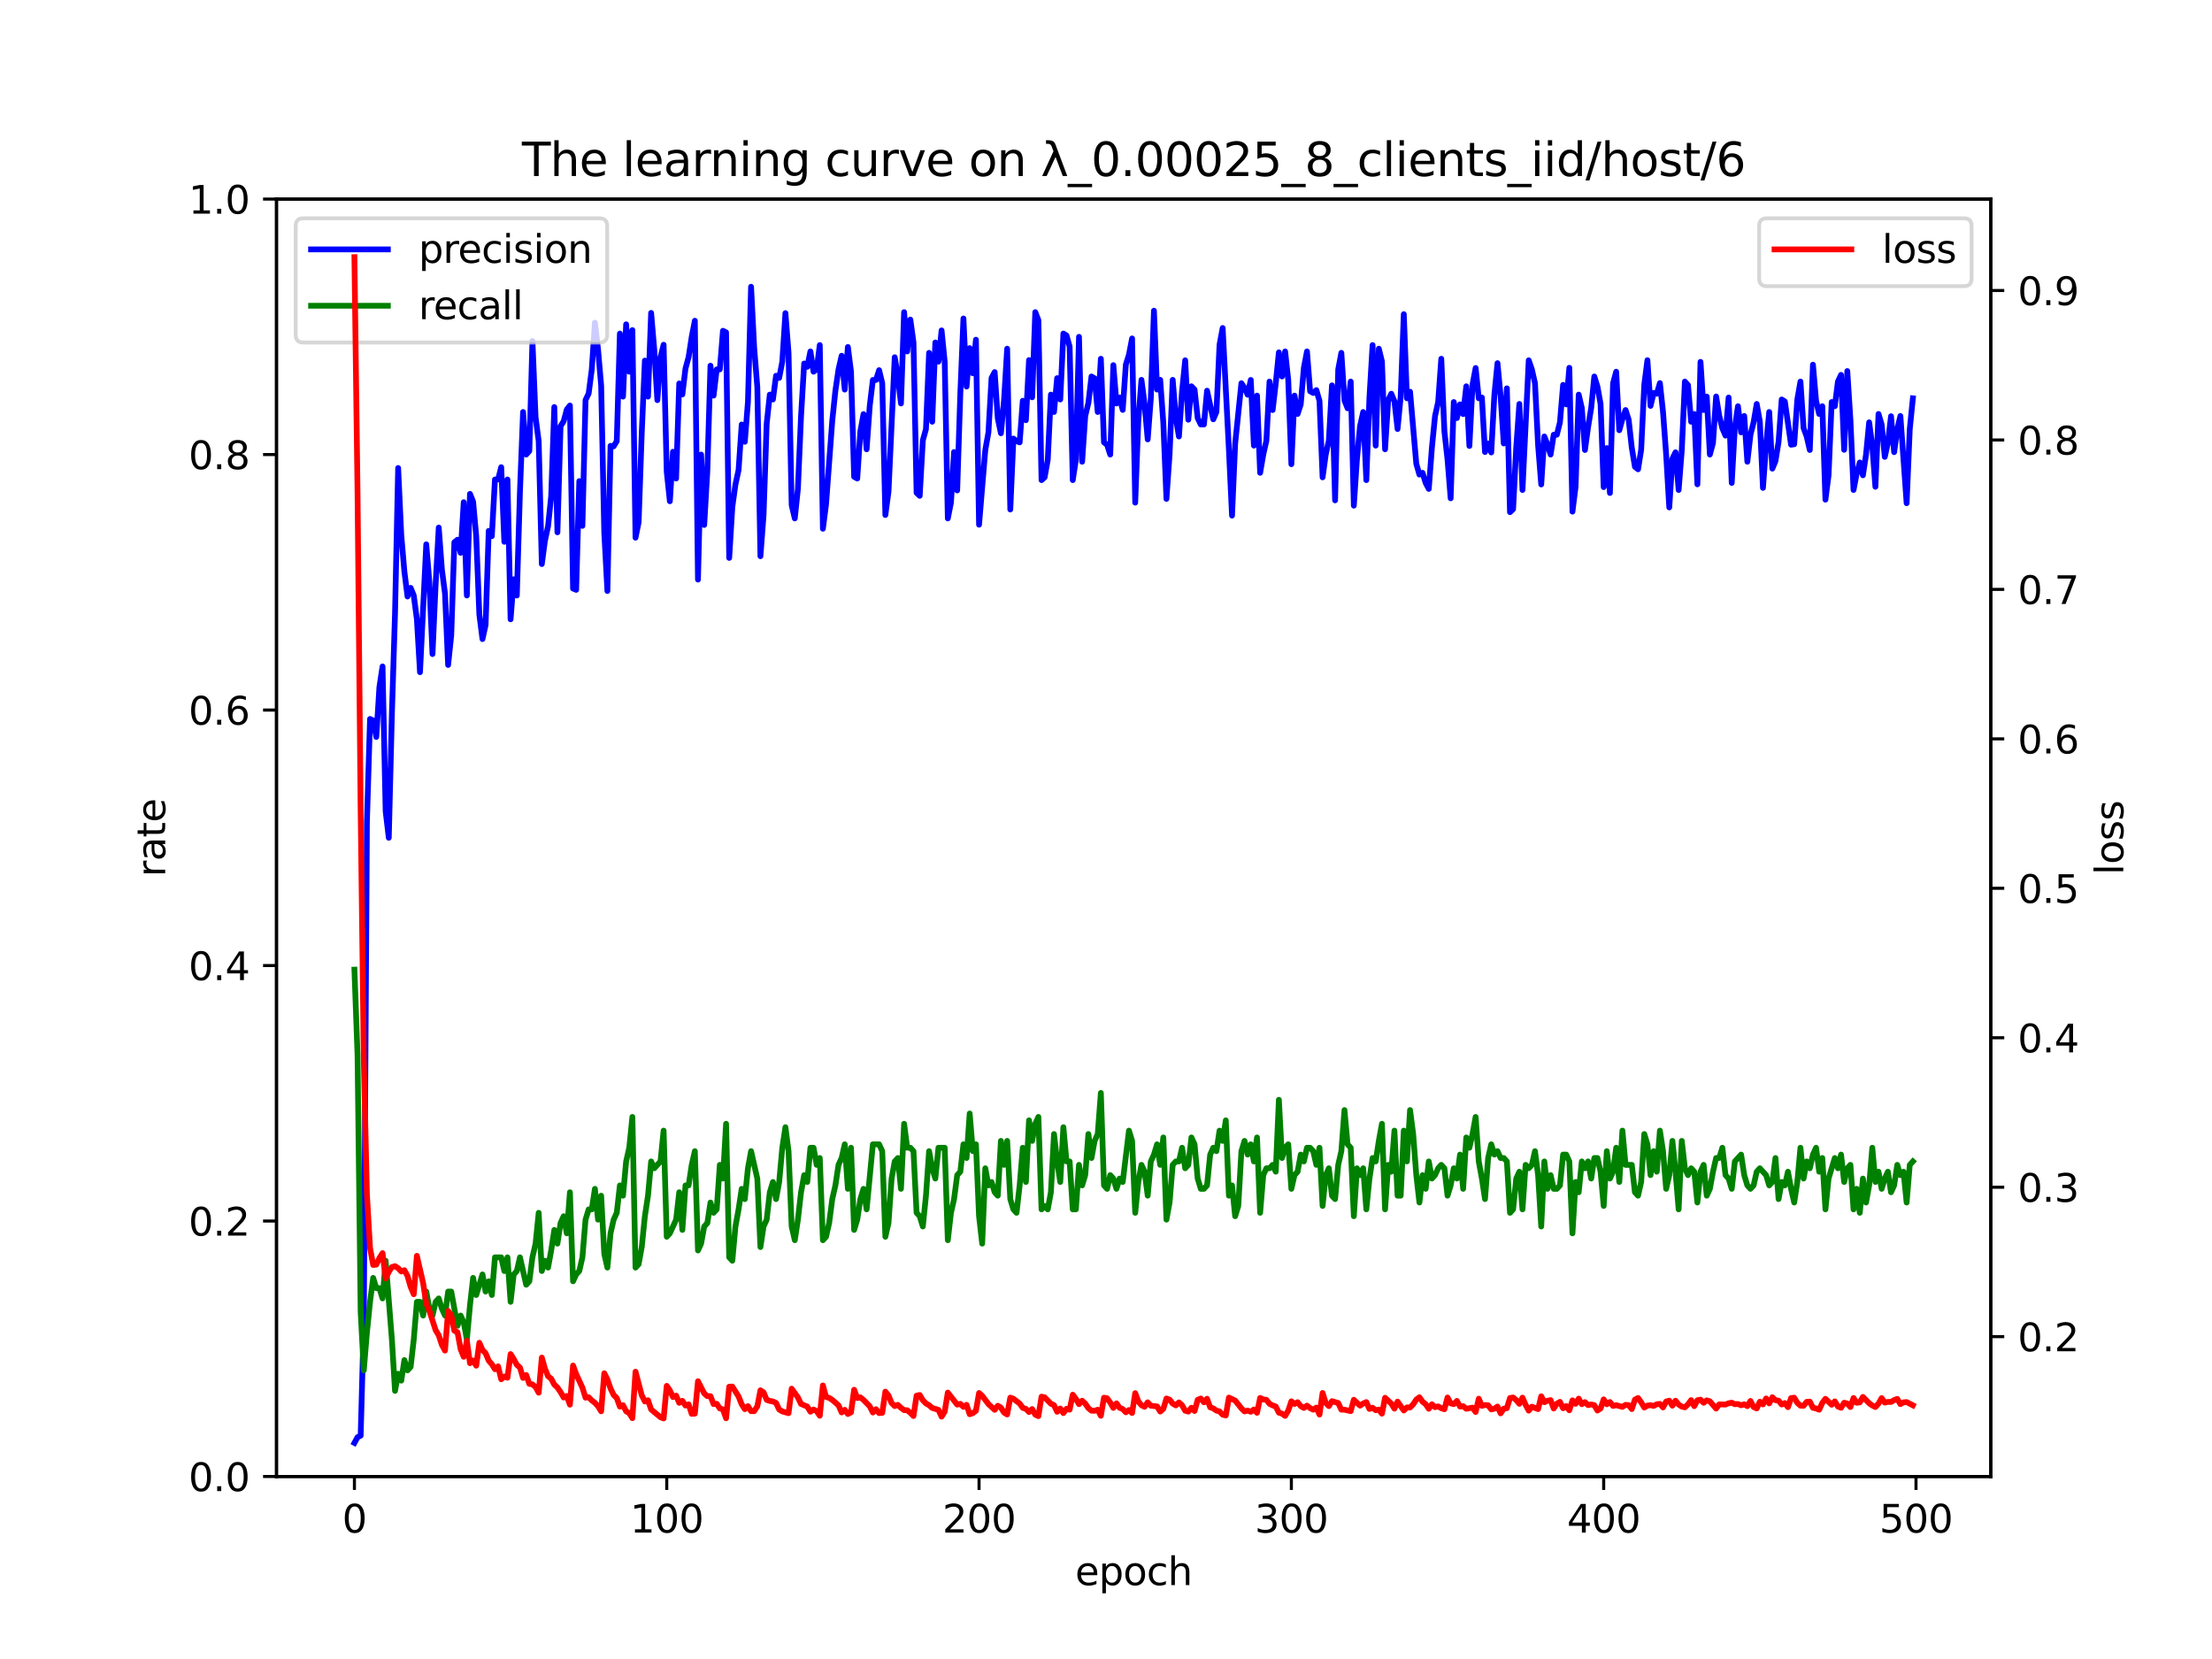 <?xml version="1.0" encoding="utf-8" standalone="no"?>
<!DOCTYPE svg PUBLIC "-//W3C//DTD SVG 1.1//EN"
  "http://www.w3.org/Graphics/SVG/1.1/DTD/svg11.dtd">
<svg xmlns:xlink="http://www.w3.org/1999/xlink" width="576pt" height="432pt" viewBox="0 0 576 432" xmlns="http://www.w3.org/2000/svg" version="1.1">
 <defs>
  <style type="text/css">*{stroke-linejoin: round; stroke-linecap: butt}</style>
 </defs>
 <g id="figure_1">
  <g id="patch_1">
   <path d="M 0 432 
L 576 432 
L 576 0 
L 0 0 
z
" style="fill: #ffffff"/>
  </g>
  <g id="axes_1">
   <g id="patch_2">
    <path d="M 72 384.48 
L 518.4 384.48 
L 518.4 51.84 
L 72 51.84 
z
" style="fill: #ffffff"/>
   </g>
   <g id="matplotlib.axis_1">
    <g id="xtick_1">
     <g id="line2d_1">
      <defs>
       <path id="m83753ec625" d="M 0 0 
L 0 3.5 
" style="stroke: #000000; stroke-width: 0.8"/>
      </defs>
      <g>
       <use xlink:href="#m83753ec625" x="92.291" y="384.48" style="stroke: #000000; stroke-width: 0.8"/>
      </g>
     </g>
     <g id="text_1">
      <!-- 0 -->
      <g transform="translate(89.11 399.078) scale(0.1 -0.1)">
       <defs>
        <path id="DejaVuSans-30" d="M 2034 4250 
Q 1547 4250 1301 3770 
Q 1056 3291 1056 2328 
Q 1056 1369 1301 889 
Q 1547 409 2034 409 
Q 2525 409 2770 889 
Q 3016 1369 3016 2328 
Q 3016 3291 2770 3770 
Q 2525 4250 2034 4250 
z
M 2034 4750 
Q 2819 4750 3233 4129 
Q 3647 3509 3647 2328 
Q 3647 1150 3233 529 
Q 2819 -91 2034 -91 
Q 1250 -91 836 529 
Q 422 1150 422 2328 
Q 422 3509 836 4129 
Q 1250 4750 2034 4750 
z
" transform="scale(0.016)"/>
       </defs>
       <use xlink:href="#DejaVuSans-30"/>
      </g>
     </g>
    </g>
    <g id="xtick_2">
     <g id="line2d_2">
      <g>
       <use xlink:href="#m83753ec625" x="173.617" y="384.48" style="stroke: #000000; stroke-width: 0.8"/>
      </g>
     </g>
     <g id="text_2">
      <!-- 100 -->
      <g transform="translate(164.073 399.078) scale(0.1 -0.1)">
       <defs>
        <path id="DejaVuSans-31" d="M 794 531 
L 1825 531 
L 1825 4091 
L 703 3866 
L 703 4441 
L 1819 4666 
L 2450 4666 
L 2450 531 
L 3481 531 
L 3481 0 
L 794 0 
L 794 531 
z
" transform="scale(0.016)"/>
       </defs>
       <use xlink:href="#DejaVuSans-31"/>
       <use xlink:href="#DejaVuSans-30" x="63.623"/>
       <use xlink:href="#DejaVuSans-30" x="127.246"/>
      </g>
     </g>
    </g>
    <g id="xtick_3">
     <g id="line2d_3">
      <g>
       <use xlink:href="#m83753ec625" x="254.943" y="384.48" style="stroke: #000000; stroke-width: 0.8"/>
      </g>
     </g>
     <g id="text_3">
      <!-- 200 -->
      <g transform="translate(245.4 399.078) scale(0.1 -0.1)">
       <defs>
        <path id="DejaVuSans-32" d="M 1228 531 
L 3431 531 
L 3431 0 
L 469 0 
L 469 531 
Q 828 903 1448 1529 
Q 2069 2156 2228 2338 
Q 2531 2678 2651 2914 
Q 2772 3150 2772 3378 
Q 2772 3750 2511 3984 
Q 2250 4219 1831 4219 
Q 1534 4219 1204 4116 
Q 875 4013 500 3803 
L 500 4441 
Q 881 4594 1212 4672 
Q 1544 4750 1819 4750 
Q 2544 4750 2975 4387 
Q 3406 4025 3406 3419 
Q 3406 3131 3298 2873 
Q 3191 2616 2906 2266 
Q 2828 2175 2409 1742 
Q 1991 1309 1228 531 
z
" transform="scale(0.016)"/>
       </defs>
       <use xlink:href="#DejaVuSans-32"/>
       <use xlink:href="#DejaVuSans-30" x="63.623"/>
       <use xlink:href="#DejaVuSans-30" x="127.246"/>
      </g>
     </g>
    </g>
    <g id="xtick_4">
     <g id="line2d_4">
      <g>
       <use xlink:href="#m83753ec625" x="336.27" y="384.48" style="stroke: #000000; stroke-width: 0.8"/>
      </g>
     </g>
     <g id="text_4">
      <!-- 300 -->
      <g transform="translate(326.726 399.078) scale(0.1 -0.1)">
       <defs>
        <path id="DejaVuSans-33" d="M 2597 2516 
Q 3050 2419 3304 2112 
Q 3559 1806 3559 1356 
Q 3559 666 3084 287 
Q 2609 -91 1734 -91 
Q 1441 -91 1130 -33 
Q 819 25 488 141 
L 488 750 
Q 750 597 1062 519 
Q 1375 441 1716 441 
Q 2309 441 2620 675 
Q 2931 909 2931 1356 
Q 2931 1769 2642 2001 
Q 2353 2234 1838 2234 
L 1294 2234 
L 1294 2753 
L 1863 2753 
Q 2328 2753 2575 2939 
Q 2822 3125 2822 3475 
Q 2822 3834 2567 4026 
Q 2313 4219 1838 4219 
Q 1578 4219 1281 4162 
Q 984 4106 628 3988 
L 628 4550 
Q 988 4650 1302 4700 
Q 1616 4750 1894 4750 
Q 2613 4750 3031 4423 
Q 3450 4097 3450 3541 
Q 3450 3153 3228 2886 
Q 3006 2619 2597 2516 
z
" transform="scale(0.016)"/>
       </defs>
       <use xlink:href="#DejaVuSans-33"/>
       <use xlink:href="#DejaVuSans-30" x="63.623"/>
       <use xlink:href="#DejaVuSans-30" x="127.246"/>
      </g>
     </g>
    </g>
    <g id="xtick_5">
     <g id="line2d_5">
      <g>
       <use xlink:href="#m83753ec625" x="417.596" y="384.48" style="stroke: #000000; stroke-width: 0.8"/>
      </g>
     </g>
     <g id="text_5">
      <!-- 400 -->
      <g transform="translate(408.052 399.078) scale(0.1 -0.1)">
       <defs>
        <path id="DejaVuSans-34" d="M 2419 4116 
L 825 1625 
L 2419 1625 
L 2419 4116 
z
M 2253 4666 
L 3047 4666 
L 3047 1625 
L 3713 1625 
L 3713 1100 
L 3047 1100 
L 3047 0 
L 2419 0 
L 2419 1100 
L 313 1100 
L 313 1709 
L 2253 4666 
z
" transform="scale(0.016)"/>
       </defs>
       <use xlink:href="#DejaVuSans-34"/>
       <use xlink:href="#DejaVuSans-30" x="63.623"/>
       <use xlink:href="#DejaVuSans-30" x="127.246"/>
      </g>
     </g>
    </g>
    <g id="xtick_6">
     <g id="line2d_6">
      <g>
       <use xlink:href="#m83753ec625" x="498.922" y="384.48" style="stroke: #000000; stroke-width: 0.8"/>
      </g>
     </g>
     <g id="text_6">
      <!-- 500 -->
      <g transform="translate(489.379 399.078) scale(0.1 -0.1)">
       <defs>
        <path id="DejaVuSans-35" d="M 691 4666 
L 3169 4666 
L 3169 4134 
L 1269 4134 
L 1269 2991 
Q 1406 3038 1543 3061 
Q 1681 3084 1819 3084 
Q 2600 3084 3056 2656 
Q 3513 2228 3513 1497 
Q 3513 744 3044 326 
Q 2575 -91 1722 -91 
Q 1428 -91 1123 -41 
Q 819 9 494 109 
L 494 744 
Q 775 591 1075 516 
Q 1375 441 1709 441 
Q 2250 441 2565 725 
Q 2881 1009 2881 1497 
Q 2881 1984 2565 2268 
Q 2250 2553 1709 2553 
Q 1456 2553 1204 2497 
Q 953 2441 691 2322 
L 691 4666 
z
" transform="scale(0.016)"/>
       </defs>
       <use xlink:href="#DejaVuSans-35"/>
       <use xlink:href="#DejaVuSans-30" x="63.623"/>
       <use xlink:href="#DejaVuSans-30" x="127.246"/>
      </g>
     </g>
    </g>
    <g id="text_7">
     <!-- epoch -->
     <g transform="translate(279.972 412.757) scale(0.1 -0.1)">
      <defs>
       <path id="DejaVuSans-65" d="M 3597 1894 
L 3597 1613 
L 953 1613 
Q 991 1019 1311 708 
Q 1631 397 2203 397 
Q 2534 397 2845 478 
Q 3156 559 3463 722 
L 3463 178 
Q 3153 47 2828 -22 
Q 2503 -91 2169 -91 
Q 1331 -91 842 396 
Q 353 884 353 1716 
Q 353 2575 817 3079 
Q 1281 3584 2069 3584 
Q 2775 3584 3186 3129 
Q 3597 2675 3597 1894 
z
M 3022 2063 
Q 3016 2534 2758 2815 
Q 2500 3097 2075 3097 
Q 1594 3097 1305 2825 
Q 1016 2553 972 2059 
L 3022 2063 
z
" transform="scale(0.016)"/>
       <path id="DejaVuSans-70" d="M 1159 525 
L 1159 -1331 
L 581 -1331 
L 581 3500 
L 1159 3500 
L 1159 2969 
Q 1341 3281 1617 3432 
Q 1894 3584 2278 3584 
Q 2916 3584 3314 3078 
Q 3713 2572 3713 1747 
Q 3713 922 3314 415 
Q 2916 -91 2278 -91 
Q 1894 -91 1617 61 
Q 1341 213 1159 525 
z
M 3116 1747 
Q 3116 2381 2855 2742 
Q 2594 3103 2138 3103 
Q 1681 3103 1420 2742 
Q 1159 2381 1159 1747 
Q 1159 1113 1420 752 
Q 1681 391 2138 391 
Q 2594 391 2855 752 
Q 3116 1113 3116 1747 
z
" transform="scale(0.016)"/>
       <path id="DejaVuSans-6f" d="M 1959 3097 
Q 1497 3097 1228 2736 
Q 959 2375 959 1747 
Q 959 1119 1226 758 
Q 1494 397 1959 397 
Q 2419 397 2687 759 
Q 2956 1122 2956 1747 
Q 2956 2369 2687 2733 
Q 2419 3097 1959 3097 
z
M 1959 3584 
Q 2709 3584 3137 3096 
Q 3566 2609 3566 1747 
Q 3566 888 3137 398 
Q 2709 -91 1959 -91 
Q 1206 -91 779 398 
Q 353 888 353 1747 
Q 353 2609 779 3096 
Q 1206 3584 1959 3584 
z
" transform="scale(0.016)"/>
       <path id="DejaVuSans-63" d="M 3122 3366 
L 3122 2828 
Q 2878 2963 2633 3030 
Q 2388 3097 2138 3097 
Q 1578 3097 1268 2742 
Q 959 2388 959 1747 
Q 959 1106 1268 751 
Q 1578 397 2138 397 
Q 2388 397 2633 464 
Q 2878 531 3122 666 
L 3122 134 
Q 2881 22 2623 -34 
Q 2366 -91 2075 -91 
Q 1284 -91 818 406 
Q 353 903 353 1747 
Q 353 2603 823 3093 
Q 1294 3584 2113 3584 
Q 2378 3584 2631 3529 
Q 2884 3475 3122 3366 
z
" transform="scale(0.016)"/>
       <path id="DejaVuSans-68" d="M 3513 2113 
L 3513 0 
L 2938 0 
L 2938 2094 
Q 2938 2591 2744 2837 
Q 2550 3084 2163 3084 
Q 1697 3084 1428 2787 
Q 1159 2491 1159 1978 
L 1159 0 
L 581 0 
L 581 4863 
L 1159 4863 
L 1159 2956 
Q 1366 3272 1645 3428 
Q 1925 3584 2291 3584 
Q 2894 3584 3203 3211 
Q 3513 2838 3513 2113 
z
" transform="scale(0.016)"/>
      </defs>
      <use xlink:href="#DejaVuSans-65"/>
      <use xlink:href="#DejaVuSans-70" x="61.523"/>
      <use xlink:href="#DejaVuSans-6f" x="125"/>
      <use xlink:href="#DejaVuSans-63" x="186.182"/>
      <use xlink:href="#DejaVuSans-68" x="241.162"/>
     </g>
    </g>
   </g>
   <g id="matplotlib.axis_2">
    <g id="ytick_1">
     <g id="line2d_7">
      <defs>
       <path id="m27d975ba82" d="M 0 0 
L -3.5 0 
" style="stroke: #000000; stroke-width: 0.8"/>
      </defs>
      <g>
       <use xlink:href="#m27d975ba82" x="72" y="384.48" style="stroke: #000000; stroke-width: 0.8"/>
      </g>
     </g>
     <g id="text_8">
      <!-- 0.0 -->
      <g transform="translate(49.097 388.279) scale(0.1 -0.1)">
       <defs>
        <path id="DejaVuSans-2e" d="M 684 794 
L 1344 794 
L 1344 0 
L 684 0 
L 684 794 
z
" transform="scale(0.016)"/>
       </defs>
       <use xlink:href="#DejaVuSans-30"/>
       <use xlink:href="#DejaVuSans-2e" x="63.623"/>
       <use xlink:href="#DejaVuSans-30" x="95.41"/>
      </g>
     </g>
    </g>
    <g id="ytick_2">
     <g id="line2d_8">
      <g>
       <use xlink:href="#m27d975ba82" x="72" y="317.952" style="stroke: #000000; stroke-width: 0.8"/>
      </g>
     </g>
     <g id="text_9">
      <!-- 0.2 -->
      <g transform="translate(49.097 321.751) scale(0.1 -0.1)">
       <use xlink:href="#DejaVuSans-30"/>
       <use xlink:href="#DejaVuSans-2e" x="63.623"/>
       <use xlink:href="#DejaVuSans-32" x="95.41"/>
      </g>
     </g>
    </g>
    <g id="ytick_3">
     <g id="line2d_9">
      <g>
       <use xlink:href="#m27d975ba82" x="72" y="251.424" style="stroke: #000000; stroke-width: 0.8"/>
      </g>
     </g>
     <g id="text_10">
      <!-- 0.4 -->
      <g transform="translate(49.097 255.223) scale(0.1 -0.1)">
       <use xlink:href="#DejaVuSans-30"/>
       <use xlink:href="#DejaVuSans-2e" x="63.623"/>
       <use xlink:href="#DejaVuSans-34" x="95.41"/>
      </g>
     </g>
    </g>
    <g id="ytick_4">
     <g id="line2d_10">
      <g>
       <use xlink:href="#m27d975ba82" x="72" y="184.896" style="stroke: #000000; stroke-width: 0.8"/>
      </g>
     </g>
     <g id="text_11">
      <!-- 0.6 -->
      <g transform="translate(49.097 188.695) scale(0.1 -0.1)">
       <defs>
        <path id="DejaVuSans-36" d="M 2113 2584 
Q 1688 2584 1439 2293 
Q 1191 2003 1191 1497 
Q 1191 994 1439 701 
Q 1688 409 2113 409 
Q 2538 409 2786 701 
Q 3034 994 3034 1497 
Q 3034 2003 2786 2293 
Q 2538 2584 2113 2584 
z
M 3366 4563 
L 3366 3988 
Q 3128 4100 2886 4159 
Q 2644 4219 2406 4219 
Q 1781 4219 1451 3797 
Q 1122 3375 1075 2522 
Q 1259 2794 1537 2939 
Q 1816 3084 2150 3084 
Q 2853 3084 3261 2657 
Q 3669 2231 3669 1497 
Q 3669 778 3244 343 
Q 2819 -91 2113 -91 
Q 1303 -91 875 529 
Q 447 1150 447 2328 
Q 447 3434 972 4092 
Q 1497 4750 2381 4750 
Q 2619 4750 2861 4703 
Q 3103 4656 3366 4563 
z
" transform="scale(0.016)"/>
       </defs>
       <use xlink:href="#DejaVuSans-30"/>
       <use xlink:href="#DejaVuSans-2e" x="63.623"/>
       <use xlink:href="#DejaVuSans-36" x="95.41"/>
      </g>
     </g>
    </g>
    <g id="ytick_5">
     <g id="line2d_11">
      <g>
       <use xlink:href="#m27d975ba82" x="72" y="118.368" style="stroke: #000000; stroke-width: 0.8"/>
      </g>
     </g>
     <g id="text_12">
      <!-- 0.8 -->
      <g transform="translate(49.097 122.167) scale(0.1 -0.1)">
       <defs>
        <path id="DejaVuSans-38" d="M 2034 2216 
Q 1584 2216 1326 1975 
Q 1069 1734 1069 1313 
Q 1069 891 1326 650 
Q 1584 409 2034 409 
Q 2484 409 2743 651 
Q 3003 894 3003 1313 
Q 3003 1734 2745 1975 
Q 2488 2216 2034 2216 
z
M 1403 2484 
Q 997 2584 770 2862 
Q 544 3141 544 3541 
Q 544 4100 942 4425 
Q 1341 4750 2034 4750 
Q 2731 4750 3128 4425 
Q 3525 4100 3525 3541 
Q 3525 3141 3298 2862 
Q 3072 2584 2669 2484 
Q 3125 2378 3379 2068 
Q 3634 1759 3634 1313 
Q 3634 634 3220 271 
Q 2806 -91 2034 -91 
Q 1263 -91 848 271 
Q 434 634 434 1313 
Q 434 1759 690 2068 
Q 947 2378 1403 2484 
z
M 1172 3481 
Q 1172 3119 1398 2916 
Q 1625 2713 2034 2713 
Q 2441 2713 2670 2916 
Q 2900 3119 2900 3481 
Q 2900 3844 2670 4047 
Q 2441 4250 2034 4250 
Q 1625 4250 1398 4047 
Q 1172 3844 1172 3481 
z
" transform="scale(0.016)"/>
       </defs>
       <use xlink:href="#DejaVuSans-30"/>
       <use xlink:href="#DejaVuSans-2e" x="63.623"/>
       <use xlink:href="#DejaVuSans-38" x="95.41"/>
      </g>
     </g>
    </g>
    <g id="ytick_6">
     <g id="line2d_12">
      <g>
       <use xlink:href="#m27d975ba82" x="72" y="51.84" style="stroke: #000000; stroke-width: 0.8"/>
      </g>
     </g>
     <g id="text_13">
      <!-- 1.0 -->
      <g transform="translate(49.097 55.639) scale(0.1 -0.1)">
       <use xlink:href="#DejaVuSans-31"/>
       <use xlink:href="#DejaVuSans-2e" x="63.623"/>
       <use xlink:href="#DejaVuSans-30" x="95.41"/>
      </g>
     </g>
    </g>
    <g id="text_14">
     <!-- rate -->
     <g transform="translate(43.017 228.316) rotate(-90) scale(0.1 -0.1)">
      <defs>
       <path id="DejaVuSans-72" d="M 2631 2963 
Q 2534 3019 2420 3045 
Q 2306 3072 2169 3072 
Q 1681 3072 1420 2755 
Q 1159 2438 1159 1844 
L 1159 0 
L 581 0 
L 581 3500 
L 1159 3500 
L 1159 2956 
Q 1341 3275 1631 3429 
Q 1922 3584 2338 3584 
Q 2397 3584 2469 3576 
Q 2541 3569 2628 3553 
L 2631 2963 
z
" transform="scale(0.016)"/>
       <path id="DejaVuSans-61" d="M 2194 1759 
Q 1497 1759 1228 1600 
Q 959 1441 959 1056 
Q 959 750 1161 570 
Q 1363 391 1709 391 
Q 2188 391 2477 730 
Q 2766 1069 2766 1631 
L 2766 1759 
L 2194 1759 
z
M 3341 1997 
L 3341 0 
L 2766 0 
L 2766 531 
Q 2569 213 2275 61 
Q 1981 -91 1556 -91 
Q 1019 -91 701 211 
Q 384 513 384 1019 
Q 384 1609 779 1909 
Q 1175 2209 1959 2209 
L 2766 2209 
L 2766 2266 
Q 2766 2663 2505 2880 
Q 2244 3097 1772 3097 
Q 1472 3097 1187 3025 
Q 903 2953 641 2809 
L 641 3341 
Q 956 3463 1253 3523 
Q 1550 3584 1831 3584 
Q 2591 3584 2966 3190 
Q 3341 2797 3341 1997 
z
" transform="scale(0.016)"/>
       <path id="DejaVuSans-74" d="M 1172 4494 
L 1172 3500 
L 2356 3500 
L 2356 3053 
L 1172 3053 
L 1172 1153 
Q 1172 725 1289 603 
Q 1406 481 1766 481 
L 2356 481 
L 2356 0 
L 1766 0 
Q 1100 0 847 248 
Q 594 497 594 1153 
L 594 3053 
L 172 3053 
L 172 3500 
L 594 3500 
L 594 4494 
L 1172 4494 
z
" transform="scale(0.016)"/>
      </defs>
      <use xlink:href="#DejaVuSans-72"/>
      <use xlink:href="#DejaVuSans-61" x="41.113"/>
      <use xlink:href="#DejaVuSans-74" x="102.393"/>
      <use xlink:href="#DejaVuSans-65" x="141.602"/>
     </g>
    </g>
   </g>
   <g id="line2d_13">
    <path d="M 92.291 375.734 
L 93.104 374.236 
L 93.917 373.85 
L 94.731 344.199 
L 95.544 214.103 
L 96.357 187.217 
L 97.17 187.611 
L 97.984 191.899 
L 98.797 178.916 
L 99.61 173.538 
L 100.424 211.287 
L 101.237 218.16 
L 102.05 185.889 
L 102.863 159.723 
L 103.677 121.869 
L 104.49 139.377 
L 105.303 148.86 
L 106.116 155.328 
L 106.93 153.078 
L 107.743 155.073 
L 108.556 161.261 
L 109.369 175.04 
L 110.996 141.743 
L 111.809 151.632 
L 112.622 170.315 
L 113.436 152.088 
L 114.249 137.376 
L 115.062 148.257 
L 115.876 154.567 
L 116.689 173.156 
L 117.502 165.424 
L 118.315 141.206 
L 119.129 140.544 
L 119.942 143.956 
L 120.755 130.772 
L 121.568 155.073 
L 122.382 128.603 
L 123.195 130.623 
L 124.008 139.62 
L 124.821 160.048 
L 125.635 166.416 
L 126.448 162.72 
L 127.261 138.24 
L 128.074 139.62 
L 128.888 124.859 
L 129.701 124.859 
L 130.514 121.653 
L 131.328 141.085 
L 132.141 124.859 
L 132.954 161.261 
L 133.767 150.84 
L 134.581 155.073 
L 135.394 127.987 
L 136.207 107.28 
L 137.02 118.368 
L 137.834 117.431 
L 138.647 88.8 
L 139.46 108.632 
L 140.273 114.867 
L 141.087 146.88 
L 141.9 140.802 
L 142.713 137.028 
L 143.526 129.198 
L 144.34 105.991 
L 145.153 138.616 
L 145.966 110.976 
L 146.78 109.69 
L 147.593 106.628 
L 148.406 105.6 
L 149.219 153.255 
L 150.033 153.589 
L 150.846 125.28 
L 151.659 136.934 
L 152.472 104.165 
L 153.286 102.459 
L 154.099 96.192 
L 154.912 84.031 
L 155.725 90.974 
L 156.539 100.35 
L 157.352 138.78 
L 158.165 153.9 
L 158.978 116.1 
L 159.792 116.222 
L 160.605 114.867 
L 161.418 86.855 
L 162.232 103.279 
L 163.045 84.452 
L 163.858 96.791 
L 164.671 85.957 
L 165.485 140.01 
L 166.298 136.002 
L 167.111 112.689 
L 167.924 93.898 
L 168.738 103.279 
L 169.551 81.481 
L 170.364 90.974 
L 171.177 104.2 
L 171.991 93.024 
L 172.804 89.773 
L 173.617 122.853 
L 174.43 130.529 
L 175.244 117.637 
L 176.057 124.605 
L 176.87 99.85 
L 177.684 102.714 
L 178.497 95.966 
L 179.31 92.991 
L 180.123 87.713 
L 180.937 83.52 
L 181.75 150.924 
L 182.563 118.368 
L 183.376 136.697 
L 184.19 122.614 
L 185.003 95.228 
L 185.816 103.015 
L 186.629 96.192 
L 187.443 96.192 
L 188.256 86.133 
L 189.069 86.55 
L 189.882 145.278 
L 190.696 131.994 
L 191.509 126.153 
L 192.322 122.4 
L 193.136 110.541 
L 193.949 115.042 
L 194.762 104.689 
L 195.575 74.668 
L 196.389 90.594 
L 197.202 100.758 
L 198.015 144.836 
L 198.828 134.143 
L 199.642 110.326 
L 200.455 102.754 
L 201.268 104.019 
L 202.081 97.843 
L 202.895 98.41 
L 203.708 94.176 
L 204.521 81.54 
L 205.334 91.88 
L 206.148 131.535 
L 206.961 135 
L 207.774 127.284 
L 208.588 108.389 
L 209.401 94.655 
L 210.214 95.52 
L 211.027 91.513 
L 211.841 96.791 
L 212.654 96.192 
L 213.467 89.856 
L 214.28 137.683 
L 215.094 131.384 
L 216.72 109.543 
L 217.533 101.736 
L 218.347 96.192 
L 219.16 92.635 
L 219.973 101.444 
L 220.786 90.356 
L 221.6 96.791 
L 222.413 124.153 
L 223.226 124.605 
L 224.039 112.32 
L 224.853 107.829 
L 225.666 116.996 
L 226.479 105.696 
L 227.293 98.939 
L 228.106 98.939 
L 228.919 96.39 
L 229.732 99.788 
L 230.546 134.106 
L 231.359 128.07 
L 232.985 93.024 
L 233.799 98.04 
L 234.612 105.062 
L 235.425 81.277 
L 236.238 91.513 
L 237.052 83.221 
L 237.865 89.145 
L 238.678 128.347 
L 239.491 129.12 
L 240.305 114.672 
L 241.118 111.715 
L 241.931 91.88 
L 242.745 109.823 
L 243.558 89.177 
L 244.371 94.176 
L 245.184 86.037 
L 245.998 94.176 
L 246.811 135 
L 247.624 130.883 
L 248.437 117.709 
L 249.251 127.705 
L 250.064 102.528 
L 250.877 82.928 
L 251.69 100.668 
L 252.504 90.648 
L 253.317 97.2 
L 254.13 88.461 
L 254.943 136.631 
L 256.57 117.18 
L 257.383 112.611 
L 258.197 98.41 
L 259.01 96.885 
L 259.823 108.96 
L 260.636 112.824 
L 261.45 104.2 
L 262.263 90.798 
L 263.076 132.668 
L 263.889 114.21 
L 264.703 114.867 
L 265.516 115.2 
L 266.329 104.362 
L 267.142 109.412 
L 267.956 93.769 
L 268.769 103.457 
L 269.582 81.277 
L 270.395 83.383 
L 271.209 125.021 
L 272.022 124.296 
L 272.835 119.726 
L 273.649 102.754 
L 274.462 107.28 
L 275.275 98.472 
L 276.088 104.019 
L 276.902 86.855 
L 277.715 87.365 
L 278.528 90.222 
L 279.341 125.021 
L 280.155 119.726 
L 280.968 87.713 
L 281.781 120.233 
L 282.594 108.326 
L 283.408 104.951 
L 284.221 98.04 
L 285.034 98.526 
L 285.847 107.28 
L 286.661 93.42 
L 287.474 115.2 
L 288.287 115.809 
L 289.101 118.368 
L 289.914 95.083 
L 290.727 105.062 
L 291.54 103.512 
L 292.354 106.742 
L 293.167 94.96 
L 293.98 92.335 
L 294.793 88.128 
L 295.607 130.883 
L 296.42 109.412 
L 297.233 98.912 
L 298.046 105.188 
L 298.86 114.416 
L 299.673 103.72 
L 300.486 80.906 
L 301.299 101.444 
L 302.113 98.912 
L 302.926 110.052 
L 303.739 129.909 
L 304.553 118.368 
L 305.366 98.912 
L 306.179 108.778 
L 306.992 113.658 
L 307.806 101.883 
L 308.619 93.824 
L 309.432 109.296 
L 310.245 100.589 
L 311.059 101.444 
L 311.872 108.864 
L 312.685 110.541 
L 313.498 110.541 
L 314.312 101.736 
L 315.938 109.192 
L 316.751 107.28 
L 317.565 89.773 
L 318.378 85.409 
L 320.005 117.064 
L 320.818 134.264 
L 321.631 115.537 
L 323.258 99.788 
L 324.071 101.013 
L 324.884 102.785 
L 325.697 98.939 
L 326.511 116.034 
L 327.324 103.015 
L 328.137 123.12 
L 328.95 118.368 
L 329.764 114.772 
L 330.577 99.36 
L 331.39 106.771 
L 332.203 99.817 
L 333.017 91.757 
L 333.83 98.04 
L 334.643 91.513 
L 335.457 98.939 
L 336.27 120.878 
L 337.083 103.015 
L 337.896 107.798 
L 338.71 105.3 
L 339.523 95.774 
L 340.336 91.513 
L 341.149 101.883 
L 341.963 102.33 
L 342.776 101.581 
L 343.589 104.362 
L 344.402 124.296 
L 345.216 118.368 
L 346.029 114.772 
L 346.842 100.35 
L 347.655 130.293 
L 348.469 96.192 
L 349.282 91.88 
L 350.095 104.224 
L 350.909 106.324 
L 351.722 99.36 
L 352.535 131.674 
L 353.348 119.545 
L 354.162 110.907 
L 354.975 107.28 
L 355.788 125.021 
L 356.601 103.512 
L 357.415 89.856 
L 358.228 116.034 
L 359.041 90.798 
L 359.854 94.125 
L 360.668 116.996 
L 361.481 104.2 
L 362.294 102.528 
L 363.107 104.508 
L 363.921 111.715 
L 364.734 103.279 
L 365.547 81.808 
L 366.361 103.72 
L 367.174 102 
L 368.8 120.765 
L 369.614 123.586 
L 370.427 123.12 
L 371.24 125.76 
L 372.053 127.313 
L 372.867 116.52 
L 373.68 108.326 
L 374.493 104.689 
L 375.306 93.42 
L 376.12 112.32 
L 376.933 119.66 
L 377.746 129.756 
L 378.559 104.689 
L 379.373 108.864 
L 380.186 105.3 
L 380.999 107.829 
L 381.812 100.589 
L 382.626 116.132 
L 383.439 100.172 
L 384.252 95.825 
L 385.066 103.72 
L 385.879 103.512 
L 386.692 117.709 
L 387.505 115.475 
L 388.319 117.818 
L 389.132 102.785 
L 389.945 94.564 
L 390.758 103.248 
L 391.572 115.475 
L 392.385 101.12 
L 393.198 133.369 
L 394.011 132.578 
L 394.825 116.52 
L 395.638 105.188 
L 396.451 127.59 
L 398.078 93.824 
L 398.891 96.192 
L 399.704 99.788 
L 400.518 115.927 
L 401.331 126.153 
L 402.144 113.658 
L 402.957 115.809 
L 403.771 118.368 
L 404.584 113.201 
L 405.397 113.201 
L 406.21 109.971 
L 407.024 100.224 
L 407.837 105.3 
L 408.65 95.774 
L 409.463 133.231 
L 410.277 126.759 
L 411.09 102.754 
L 411.903 106.272 
L 412.716 117.18 
L 413.53 111.24 
L 414.343 106.214 
L 415.156 98.04 
L 415.97 100.668 
L 416.783 105.188 
L 417.596 126.847 
L 418.409 116.677 
L 419.223 128.377 
L 420.036 99.817 
L 420.849 96.791 
L 421.662 112.032 
L 422.476 109.098 
L 423.289 106.771 
L 424.102 109.296 
L 424.915 116.602 
L 425.729 121.536 
L 426.542 122.206 
L 427.355 117.124 
L 428.168 100.172 
L 428.982 93.795 
L 429.795 105.696 
L 430.608 102.33 
L 431.422 102.528 
L 432.235 99.763 
L 433.048 107.28 
L 433.861 118.368 
L 434.675 132.132 
L 435.488 119.45 
L 436.301 117.769 
L 437.114 127.59 
L 437.928 117.277 
L 438.741 99.36 
L 439.554 100.283 
L 440.367 109.823 
L 441.181 107.798 
L 441.994 126.119 
L 442.807 94.235 
L 443.62 106.771 
L 444.434 103.279 
L 445.247 118.368 
L 446.06 115.344 
L 446.874 103.248 
L 447.687 108.27 
L 448.5 111.545 
L 449.313 113.44 
L 450.127 103.512 
L 450.94 125.76 
L 451.753 111.24 
L 452.566 105.782 
L 453.38 112.583 
L 454.193 108.326 
L 455.006 120.233 
L 455.819 113.201 
L 456.633 109.971 
L 457.446 105.188 
L 458.259 109.823 
L 459.072 127.046 
L 459.886 115.927 
L 460.699 107.28 
L 461.512 122.03 
L 462.326 120.074 
L 463.139 115.042 
L 463.952 104.019 
L 464.765 104.535 
L 466.392 115.809 
L 467.205 115.68 
L 468.018 104.019 
L 468.832 99.36 
L 469.645 111.464 
L 470.458 113.658 
L 471.271 117.18 
L 472.085 94.96 
L 472.898 104.362 
L 473.711 107.798 
L 474.524 105.782 
L 475.338 130.108 
L 476.151 123.762 
L 476.964 104.689 
L 477.778 105.782 
L 478.591 99.36 
L 479.404 97.616 
L 480.217 117.124 
L 481.031 96.618 
L 481.844 109.296 
L 482.657 127.59 
L 483.47 123.342 
L 484.284 120.426 
L 485.097 123.762 
L 485.91 118.368 
L 486.723 109.971 
L 487.537 116.132 
L 488.35 126.759 
L 489.163 107.798 
L 489.976 110.541 
L 490.79 118.978 
L 491.603 115.344 
L 492.416 108.389 
L 493.23 117.74 
L 494.043 111.775 
L 494.856 108.326 
L 496.483 131.04 
L 497.296 111.775 
L 498.109 103.72 
L 498.109 103.72 
" clip-path="url(#pc8baa8e014)" style="fill: none; stroke: #0000ff; stroke-width: 1.5; stroke-linecap: square"/>
   </g>
   <g id="line2d_14">
    <path d="M 92.291 252.494 
L 93.104 274.789 
L 93.917 341.674 
L 94.731 356.834 
L 95.544 347.025 
L 96.357 338.998 
L 97.17 332.756 
L 97.984 335.431 
L 98.797 335.431 
L 99.61 338.107 
L 100.424 328.297 
L 102.05 348.808 
L 102.863 362.185 
L 103.677 357.726 
L 104.49 359.51 
L 105.303 354.159 
L 106.116 356.834 
L 106.93 355.943 
L 107.743 348.808 
L 108.556 338.998 
L 109.369 338.998 
L 110.183 342.566 
L 110.996 336.323 
L 111.809 340.782 
L 112.622 342.566 
L 113.436 338.998 
L 114.249 338.107 
L 115.062 340.782 
L 115.876 342.566 
L 116.689 336.323 
L 117.502 336.323 
L 119.129 345.241 
L 119.942 342.566 
L 120.755 344.349 
L 121.568 348.808 
L 122.382 339.89 
L 123.195 332.756 
L 124.008 337.215 
L 125.635 331.864 
L 126.448 336.323 
L 127.261 333.648 
L 128.074 337.215 
L 128.888 327.405 
L 130.514 327.405 
L 131.328 330.972 
L 132.141 327.405 
L 132.954 338.998 
L 133.767 331.864 
L 134.581 330.972 
L 135.394 327.405 
L 137.02 334.539 
L 137.834 333.648 
L 138.647 327.405 
L 139.46 323.838 
L 140.273 315.812 
L 141.087 330.972 
L 141.9 328.297 
L 142.713 330.08 
L 143.526 325.621 
L 144.34 320.271 
L 145.153 323.838 
L 145.966 318.487 
L 146.78 316.703 
L 147.593 321.162 
L 148.406 310.461 
L 149.219 333.648 
L 150.033 331.864 
L 150.846 330.972 
L 151.659 327.405 
L 152.472 317.595 
L 153.286 314.92 
L 154.099 314.92 
L 154.912 309.569 
L 155.725 317.595 
L 156.539 311.353 
L 157.352 326.513 
L 158.165 330.08 
L 158.978 321.162 
L 159.792 317.595 
L 160.605 315.812 
L 161.418 308.677 
L 162.232 311.353 
L 163.045 302.435 
L 163.858 298.868 
L 164.671 290.841 
L 165.485 330.08 
L 166.298 329.189 
L 167.111 324.73 
L 167.924 316.703 
L 168.738 311.353 
L 169.551 302.435 
L 170.364 304.218 
L 171.991 302.435 
L 172.804 294.409 
L 173.617 322.054 
L 174.43 321.162 
L 176.057 317.595 
L 176.87 310.461 
L 177.684 320.271 
L 178.497 308.677 
L 179.31 308.677 
L 180.123 303.327 
L 180.937 299.759 
L 181.75 325.621 
L 182.563 323.838 
L 183.376 319.379 
L 184.19 318.487 
L 185.003 313.136 
L 185.816 315.812 
L 186.629 314.92 
L 187.443 303.327 
L 188.256 306.894 
L 189.069 292.625 
L 189.882 327.405 
L 190.696 328.297 
L 191.509 319.379 
L 192.322 314.92 
L 193.136 309.569 
L 193.949 312.245 
L 194.762 304.218 
L 195.575 299.759 
L 197.202 306.894 
L 198.015 324.73 
L 198.828 319.379 
L 199.642 317.595 
L 200.455 310.461 
L 201.268 307.786 
L 202.081 312.245 
L 202.895 307.786 
L 203.708 298.868 
L 204.521 293.517 
L 205.334 299.759 
L 206.148 319.379 
L 206.961 322.946 
L 207.774 317.595 
L 208.588 310.461 
L 209.401 306.002 
L 210.214 307.786 
L 211.027 298.868 
L 211.841 298.868 
L 212.654 303.327 
L 213.467 301.543 
L 214.28 322.946 
L 215.094 322.054 
L 215.907 318.487 
L 216.72 312.245 
L 217.533 308.677 
L 218.347 303.327 
L 219.16 301.543 
L 219.973 297.976 
L 220.786 309.569 
L 221.6 298.868 
L 222.413 320.271 
L 223.226 317.595 
L 224.039 312.245 
L 224.853 309.569 
L 225.666 314.92 
L 227.293 297.976 
L 228.919 297.976 
L 229.732 299.759 
L 230.546 322.054 
L 231.359 318.487 
L 232.172 306.894 
L 232.985 302.435 
L 233.799 301.543 
L 234.612 309.569 
L 235.425 292.625 
L 236.238 298.868 
L 237.052 298.868 
L 237.865 299.759 
L 238.678 315.812 
L 239.491 316.703 
L 240.305 319.379 
L 241.118 311.353 
L 241.931 299.759 
L 242.745 304.218 
L 243.558 306.894 
L 244.371 298.868 
L 245.998 298.868 
L 246.811 322.946 
L 247.624 315.812 
L 248.437 312.245 
L 249.251 306.002 
L 250.064 305.11 
L 250.877 297.976 
L 251.69 301.543 
L 252.504 289.95 
L 253.317 299.759 
L 254.13 297.976 
L 254.943 316.703 
L 255.757 323.838 
L 256.57 304.218 
L 257.383 308.677 
L 258.197 307.786 
L 259.01 310.461 
L 259.823 311.353 
L 260.636 297.084 
L 261.45 303.327 
L 262.263 297.084 
L 263.076 312.245 
L 263.889 314.92 
L 264.703 315.812 
L 265.516 308.677 
L 266.329 298.868 
L 267.142 307.786 
L 267.956 291.733 
L 268.769 297.084 
L 269.582 292.625 
L 270.395 290.841 
L 271.209 314.92 
L 272.022 314.028 
L 272.835 314.92 
L 273.649 310.461 
L 274.462 295.3 
L 275.275 302.435 
L 276.088 307.786 
L 276.902 293.517 
L 277.715 302.435 
L 278.528 302.435 
L 279.341 314.92 
L 280.155 314.92 
L 280.968 303.327 
L 281.781 308.677 
L 282.594 306.002 
L 283.408 295.3 
L 284.221 301.543 
L 285.034 297.084 
L 285.847 295.3 
L 286.661 284.599 
L 287.474 308.677 
L 288.287 309.569 
L 289.101 306.002 
L 289.914 306.894 
L 290.727 309.569 
L 291.54 306.894 
L 292.354 307.786 
L 293.98 294.409 
L 294.793 297.084 
L 295.607 315.812 
L 296.42 307.786 
L 297.233 303.327 
L 298.046 305.11 
L 298.86 311.353 
L 299.673 302.435 
L 300.486 300.651 
L 301.299 297.976 
L 302.113 303.327 
L 302.926 296.192 
L 303.739 317.595 
L 304.553 313.136 
L 305.366 303.327 
L 306.179 302.435 
L 306.992 302.435 
L 307.806 298.868 
L 308.619 304.218 
L 309.432 303.327 
L 310.245 296.192 
L 311.059 297.976 
L 311.872 306.894 
L 312.685 309.569 
L 313.498 309.569 
L 314.312 308.677 
L 315.125 300.651 
L 315.938 298.868 
L 316.751 299.759 
L 317.565 294.409 
L 318.378 297.084 
L 319.191 291.733 
L 320.005 311.353 
L 320.818 308.677 
L 321.631 316.703 
L 322.444 314.028 
L 323.258 299.759 
L 324.071 297.084 
L 324.884 300.651 
L 325.697 297.976 
L 326.511 302.435 
L 327.324 296.192 
L 328.137 315.812 
L 328.95 306.002 
L 329.764 304.218 
L 330.577 304.218 
L 331.39 303.327 
L 332.203 305.11 
L 333.017 286.382 
L 333.83 301.543 
L 334.643 298.868 
L 335.457 297.976 
L 336.27 309.569 
L 337.083 306.002 
L 337.896 305.11 
L 338.71 300.651 
L 339.523 302.435 
L 340.336 298.868 
L 341.149 298.868 
L 341.963 299.759 
L 342.776 303.327 
L 343.589 298.868 
L 344.402 314.028 
L 345.216 306.002 
L 346.029 304.218 
L 346.842 311.353 
L 347.655 312.245 
L 348.469 303.327 
L 349.282 299.759 
L 350.095 289.058 
L 350.909 297.976 
L 351.722 298.868 
L 352.535 316.703 
L 353.348 304.218 
L 354.162 306.002 
L 354.975 304.218 
L 355.788 314.92 
L 356.601 306.894 
L 357.415 301.543 
L 358.228 302.435 
L 359.041 297.084 
L 359.854 292.625 
L 360.668 314.92 
L 361.481 303.327 
L 362.294 305.11 
L 363.107 294.409 
L 363.921 311.353 
L 364.734 311.353 
L 365.547 294.409 
L 366.361 302.435 
L 367.174 289.058 
L 367.987 295.3 
L 368.8 306.002 
L 369.614 313.136 
L 370.427 306.002 
L 371.24 309.569 
L 372.053 302.435 
L 372.867 306.894 
L 373.68 306.002 
L 374.493 304.218 
L 375.306 303.327 
L 376.12 304.218 
L 376.933 311.353 
L 377.746 308.677 
L 378.559 304.218 
L 379.373 306.894 
L 380.186 300.651 
L 380.999 309.569 
L 381.812 296.192 
L 382.626 298.868 
L 383.439 295.3 
L 384.252 290.841 
L 385.066 302.435 
L 385.879 306.894 
L 386.692 312.245 
L 387.505 301.543 
L 388.319 297.976 
L 389.132 300.651 
L 389.945 299.759 
L 390.758 301.543 
L 391.572 301.543 
L 392.385 302.435 
L 393.198 315.812 
L 394.011 314.92 
L 394.825 306.894 
L 395.638 305.11 
L 396.451 314.92 
L 397.264 303.327 
L 398.078 304.218 
L 398.891 303.327 
L 399.704 299.759 
L 400.518 306.002 
L 401.331 319.379 
L 402.144 302.435 
L 402.957 309.569 
L 403.771 306.002 
L 404.584 309.569 
L 405.397 309.569 
L 406.21 308.677 
L 407.024 300.651 
L 407.837 300.651 
L 408.65 302.435 
L 409.463 321.162 
L 410.277 307.786 
L 411.09 310.461 
L 411.903 302.435 
L 412.716 304.218 
L 413.53 302.435 
L 414.343 306.894 
L 415.156 301.543 
L 415.97 301.543 
L 416.783 305.11 
L 417.596 314.028 
L 418.409 299.759 
L 419.223 306.894 
L 420.036 305.11 
L 420.849 298.868 
L 421.662 307.786 
L 422.476 294.409 
L 423.289 303.327 
L 424.915 303.327 
L 425.729 310.461 
L 426.542 311.353 
L 427.355 307.786 
L 428.168 295.3 
L 428.982 297.976 
L 429.795 306.002 
L 430.608 299.759 
L 431.422 305.11 
L 432.235 294.409 
L 433.048 299.759 
L 433.861 309.569 
L 434.675 306.002 
L 435.488 297.084 
L 436.301 305.11 
L 437.114 314.92 
L 437.928 297.084 
L 438.741 304.218 
L 439.554 306.002 
L 440.367 304.218 
L 441.181 305.11 
L 441.994 313.136 
L 442.807 305.11 
L 443.62 303.327 
L 444.434 311.353 
L 445.247 309.569 
L 446.06 305.11 
L 446.874 301.543 
L 447.687 301.543 
L 448.5 298.868 
L 449.313 306.002 
L 450.127 306.894 
L 450.94 309.569 
L 451.753 302.435 
L 453.38 300.651 
L 454.193 306.002 
L 455.006 308.677 
L 455.819 309.569 
L 456.633 308.677 
L 457.446 305.11 
L 458.259 304.218 
L 459.886 306.002 
L 460.699 308.677 
L 461.512 307.786 
L 462.326 301.543 
L 463.139 312.245 
L 463.952 307.786 
L 464.765 308.677 
L 465.579 305.11 
L 466.392 309.569 
L 467.205 313.136 
L 468.018 307.786 
L 468.832 298.868 
L 469.645 306.894 
L 470.458 302.435 
L 471.271 304.218 
L 472.085 300.651 
L 472.898 298.868 
L 473.711 305.11 
L 474.524 301.543 
L 475.338 314.92 
L 476.151 306.894 
L 477.778 301.543 
L 478.591 304.218 
L 479.404 300.651 
L 480.217 307.786 
L 481.031 304.218 
L 481.844 303.327 
L 482.657 314.92 
L 483.47 309.569 
L 484.284 315.812 
L 485.097 306.894 
L 485.91 313.136 
L 486.723 308.677 
L 487.537 298.868 
L 488.35 307.786 
L 489.163 305.11 
L 489.976 309.569 
L 490.79 306.894 
L 491.603 305.11 
L 492.416 310.461 
L 493.23 308.677 
L 494.043 303.327 
L 494.856 306.002 
L 495.669 305.11 
L 496.483 313.136 
L 497.296 303.327 
L 498.109 302.435 
L 498.109 302.435 
" clip-path="url(#pc8baa8e014)" style="fill: none; stroke: #008000; stroke-width: 1.5; stroke-linecap: square"/>
   </g>
   <g id="patch_3">
    <path d="M 72 384.48 
L 72 51.84 
" style="fill: none; stroke: #000000; stroke-width: 0.8; stroke-linejoin: miter; stroke-linecap: square"/>
   </g>
   <g id="patch_4">
    <path d="M 518.4 384.48 
L 518.4 51.84 
" style="fill: none; stroke: #000000; stroke-width: 0.8; stroke-linejoin: miter; stroke-linecap: square"/>
   </g>
   <g id="patch_5">
    <path d="M 72 384.48 
L 518.4 384.48 
" style="fill: none; stroke: #000000; stroke-width: 0.8; stroke-linejoin: miter; stroke-linecap: square"/>
   </g>
   <g id="patch_6">
    <path d="M 72 51.84 
L 518.4 51.84 
" style="fill: none; stroke: #000000; stroke-width: 0.8; stroke-linejoin: miter; stroke-linecap: square"/>
   </g>
   <g id="legend_1">
    <g id="patch_7">
     <path d="M 79 89.196 
L 156.108 89.196 
Q 158.108 89.196 158.108 87.196 
L 158.108 58.84 
Q 158.108 56.84 156.108 56.84 
L 79 56.84 
Q 77 56.84 77 58.84 
L 77 87.196 
Q 77 89.196 79 89.196 
z
" style="fill: #ffffff; opacity: 0.8; stroke: #cccccc; stroke-linejoin: miter"/>
    </g>
    <g id="line2d_15">
     <path d="M 81 64.938 
L 91 64.938 
L 101 64.938 
" style="fill: none; stroke: #0000ff; stroke-width: 1.5; stroke-linecap: square"/>
    </g>
    <g id="text_15">
     <!-- precision -->
     <g transform="translate(109 68.438) scale(0.1 -0.1)">
      <defs>
       <path id="DejaVuSans-69" d="M 603 3500 
L 1178 3500 
L 1178 0 
L 603 0 
L 603 3500 
z
M 603 4863 
L 1178 4863 
L 1178 4134 
L 603 4134 
L 603 4863 
z
" transform="scale(0.016)"/>
       <path id="DejaVuSans-73" d="M 2834 3397 
L 2834 2853 
Q 2591 2978 2328 3040 
Q 2066 3103 1784 3103 
Q 1356 3103 1142 2972 
Q 928 2841 928 2578 
Q 928 2378 1081 2264 
Q 1234 2150 1697 2047 
L 1894 2003 
Q 2506 1872 2764 1633 
Q 3022 1394 3022 966 
Q 3022 478 2636 193 
Q 2250 -91 1575 -91 
Q 1294 -91 989 -36 
Q 684 19 347 128 
L 347 722 
Q 666 556 975 473 
Q 1284 391 1588 391 
Q 1994 391 2212 530 
Q 2431 669 2431 922 
Q 2431 1156 2273 1281 
Q 2116 1406 1581 1522 
L 1381 1569 
Q 847 1681 609 1914 
Q 372 2147 372 2553 
Q 372 3047 722 3315 
Q 1072 3584 1716 3584 
Q 2034 3584 2315 3537 
Q 2597 3491 2834 3397 
z
" transform="scale(0.016)"/>
       <path id="DejaVuSans-6e" d="M 3513 2113 
L 3513 0 
L 2938 0 
L 2938 2094 
Q 2938 2591 2744 2837 
Q 2550 3084 2163 3084 
Q 1697 3084 1428 2787 
Q 1159 2491 1159 1978 
L 1159 0 
L 581 0 
L 581 3500 
L 1159 3500 
L 1159 2956 
Q 1366 3272 1645 3428 
Q 1925 3584 2291 3584 
Q 2894 3584 3203 3211 
Q 3513 2838 3513 2113 
z
" transform="scale(0.016)"/>
      </defs>
      <use xlink:href="#DejaVuSans-70"/>
      <use xlink:href="#DejaVuSans-72" x="63.477"/>
      <use xlink:href="#DejaVuSans-65" x="102.34"/>
      <use xlink:href="#DejaVuSans-63" x="163.863"/>
      <use xlink:href="#DejaVuSans-69" x="218.844"/>
      <use xlink:href="#DejaVuSans-73" x="246.627"/>
      <use xlink:href="#DejaVuSans-69" x="298.727"/>
      <use xlink:href="#DejaVuSans-6f" x="326.51"/>
      <use xlink:href="#DejaVuSans-6e" x="387.691"/>
     </g>
    </g>
    <g id="line2d_16">
     <path d="M 81 79.617 
L 91 79.617 
L 101 79.617 
" style="fill: none; stroke: #008000; stroke-width: 1.5; stroke-linecap: square"/>
    </g>
    <g id="text_16">
     <!-- recall -->
     <g transform="translate(109 83.117) scale(0.1 -0.1)">
      <defs>
       <path id="DejaVuSans-6c" d="M 603 4863 
L 1178 4863 
L 1178 0 
L 603 0 
L 603 4863 
z
" transform="scale(0.016)"/>
      </defs>
      <use xlink:href="#DejaVuSans-72"/>
      <use xlink:href="#DejaVuSans-65" x="38.863"/>
      <use xlink:href="#DejaVuSans-63" x="100.387"/>
      <use xlink:href="#DejaVuSans-61" x="155.367"/>
      <use xlink:href="#DejaVuSans-6c" x="216.646"/>
      <use xlink:href="#DejaVuSans-6c" x="244.43"/>
     </g>
    </g>
   </g>
  </g>
  <g id="axes_2">
   <g id="matplotlib.axis_3">
    <g id="ytick_7">
     <g id="line2d_17">
      <defs>
       <path id="mfeb4e0abc0" d="M 0 0 
L 3.5 0 
" style="stroke: #000000; stroke-width: 0.8"/>
      </defs>
      <g>
       <use xlink:href="#mfeb4e0abc0" x="518.4" y="348.064" style="stroke: #000000; stroke-width: 0.8"/>
      </g>
     </g>
     <g id="text_17">
      <!-- 0.2 -->
      <g transform="translate(525.4 351.863) scale(0.1 -0.1)">
       <use xlink:href="#DejaVuSans-30"/>
       <use xlink:href="#DejaVuSans-2e" x="63.623"/>
       <use xlink:href="#DejaVuSans-32" x="95.41"/>
      </g>
     </g>
    </g>
    <g id="ytick_8">
     <g id="line2d_18">
      <g>
       <use xlink:href="#mfeb4e0abc0" x="518.4" y="309.147" style="stroke: #000000; stroke-width: 0.8"/>
      </g>
     </g>
     <g id="text_18">
      <!-- 0.3 -->
      <g transform="translate(525.4 312.946) scale(0.1 -0.1)">
       <use xlink:href="#DejaVuSans-30"/>
       <use xlink:href="#DejaVuSans-2e" x="63.623"/>
       <use xlink:href="#DejaVuSans-33" x="95.41"/>
      </g>
     </g>
    </g>
    <g id="ytick_9">
     <g id="line2d_19">
      <g>
       <use xlink:href="#mfeb4e0abc0" x="518.4" y="270.23" style="stroke: #000000; stroke-width: 0.8"/>
      </g>
     </g>
     <g id="text_19">
      <!-- 0.4 -->
      <g transform="translate(525.4 274.03) scale(0.1 -0.1)">
       <use xlink:href="#DejaVuSans-30"/>
       <use xlink:href="#DejaVuSans-2e" x="63.623"/>
       <use xlink:href="#DejaVuSans-34" x="95.41"/>
      </g>
     </g>
    </g>
    <g id="ytick_10">
     <g id="line2d_20">
      <g>
       <use xlink:href="#mfeb4e0abc0" x="518.4" y="231.313" style="stroke: #000000; stroke-width: 0.8"/>
      </g>
     </g>
     <g id="text_20">
      <!-- 0.5 -->
      <g transform="translate(525.4 235.113) scale(0.1 -0.1)">
       <use xlink:href="#DejaVuSans-30"/>
       <use xlink:href="#DejaVuSans-2e" x="63.623"/>
       <use xlink:href="#DejaVuSans-35" x="95.41"/>
      </g>
     </g>
    </g>
    <g id="ytick_11">
     <g id="line2d_21">
      <g>
       <use xlink:href="#mfeb4e0abc0" x="518.4" y="192.397" style="stroke: #000000; stroke-width: 0.8"/>
      </g>
     </g>
     <g id="text_21">
      <!-- 0.6 -->
      <g transform="translate(525.4 196.196) scale(0.1 -0.1)">
       <use xlink:href="#DejaVuSans-30"/>
       <use xlink:href="#DejaVuSans-2e" x="63.623"/>
       <use xlink:href="#DejaVuSans-36" x="95.41"/>
      </g>
     </g>
    </g>
    <g id="ytick_12">
     <g id="line2d_22">
      <g>
       <use xlink:href="#mfeb4e0abc0" x="518.4" y="153.48" style="stroke: #000000; stroke-width: 0.8"/>
      </g>
     </g>
     <g id="text_22">
      <!-- 0.7 -->
      <g transform="translate(525.4 157.279) scale(0.1 -0.1)">
       <defs>
        <path id="DejaVuSans-37" d="M 525 4666 
L 3525 4666 
L 3525 4397 
L 1831 0 
L 1172 0 
L 2766 4134 
L 525 4134 
L 525 4666 
z
" transform="scale(0.016)"/>
       </defs>
       <use xlink:href="#DejaVuSans-30"/>
       <use xlink:href="#DejaVuSans-2e" x="63.623"/>
       <use xlink:href="#DejaVuSans-37" x="95.41"/>
      </g>
     </g>
    </g>
    <g id="ytick_13">
     <g id="line2d_23">
      <g>
       <use xlink:href="#mfeb4e0abc0" x="518.4" y="114.563" style="stroke: #000000; stroke-width: 0.8"/>
      </g>
     </g>
     <g id="text_23">
      <!-- 0.8 -->
      <g transform="translate(525.4 118.362) scale(0.1 -0.1)">
       <use xlink:href="#DejaVuSans-30"/>
       <use xlink:href="#DejaVuSans-2e" x="63.623"/>
       <use xlink:href="#DejaVuSans-38" x="95.41"/>
      </g>
     </g>
    </g>
    <g id="ytick_14">
     <g id="line2d_24">
      <g>
       <use xlink:href="#mfeb4e0abc0" x="518.4" y="75.646" style="stroke: #000000; stroke-width: 0.8"/>
      </g>
     </g>
     <g id="text_24">
      <!-- 0.9 -->
      <g transform="translate(525.4 79.445) scale(0.1 -0.1)">
       <defs>
        <path id="DejaVuSans-39" d="M 703 97 
L 703 672 
Q 941 559 1184 500 
Q 1428 441 1663 441 
Q 2288 441 2617 861 
Q 2947 1281 2994 2138 
Q 2813 1869 2534 1725 
Q 2256 1581 1919 1581 
Q 1219 1581 811 2004 
Q 403 2428 403 3163 
Q 403 3881 828 4315 
Q 1253 4750 1959 4750 
Q 2769 4750 3195 4129 
Q 3622 3509 3622 2328 
Q 3622 1225 3098 567 
Q 2575 -91 1691 -91 
Q 1453 -91 1209 -44 
Q 966 3 703 97 
z
M 1959 2075 
Q 2384 2075 2632 2365 
Q 2881 2656 2881 3163 
Q 2881 3666 2632 3958 
Q 2384 4250 1959 4250 
Q 1534 4250 1286 3958 
Q 1038 3666 1038 3163 
Q 1038 2656 1286 2365 
Q 1534 2075 1959 2075 
z
" transform="scale(0.016)"/>
       </defs>
       <use xlink:href="#DejaVuSans-30"/>
       <use xlink:href="#DejaVuSans-2e" x="63.623"/>
       <use xlink:href="#DejaVuSans-39" x="95.41"/>
      </g>
     </g>
    </g>
    <g id="text_25">
     <!-- loss -->
     <g transform="translate(552.902 227.818) rotate(-90) scale(0.1 -0.1)">
      <use xlink:href="#DejaVuSans-6c"/>
      <use xlink:href="#DejaVuSans-6f" x="27.783"/>
      <use xlink:href="#DejaVuSans-73" x="88.965"/>
      <use xlink:href="#DejaVuSans-73" x="141.064"/>
     </g>
    </g>
   </g>
   <g id="line2d_25">
    <path d="M 92.291 66.96 
L 93.104 128.466 
L 93.917 211.19 
L 94.731 275.937 
L 95.544 310.975 
L 96.357 324.955 
L 97.17 329.391 
L 97.984 329.312 
L 98.797 327.591 
L 99.61 326.313 
L 100.424 332.908 
L 101.237 331.19 
L 102.05 329.934 
L 102.863 329.709 
L 103.677 330.224 
L 104.49 331.093 
L 105.303 330.759 
L 106.116 332.25 
L 106.93 335.104 
L 107.743 337.02 
L 108.556 327.021 
L 110.183 334.115 
L 110.996 339.44 
L 111.809 341.317 
L 113.436 346.371 
L 114.249 347.704 
L 115.062 350.195 
L 115.876 351.693 
L 116.689 341.363 
L 117.502 342.48 
L 118.315 346.526 
L 119.129 346.904 
L 119.942 351.309 
L 120.755 353.311 
L 121.568 349.103 
L 122.382 354.971 
L 123.195 354.28 
L 124.008 355.623 
L 124.821 349.653 
L 125.635 351.521 
L 126.448 352.364 
L 127.261 354.307 
L 128.074 355.246 
L 128.888 356.542 
L 129.701 355.795 
L 130.514 359.157 
L 131.328 358.451 
L 132.141 358.76 
L 132.954 352.594 
L 133.767 353.876 
L 134.581 355.398 
L 135.394 356.105 
L 136.207 358.814 
L 137.02 358.043 
L 137.834 360.352 
L 138.647 360.485 
L 139.46 361.179 
L 140.273 362.657 
L 141.087 353.508 
L 141.9 356.397 
L 142.713 358.37 
L 143.526 358.997 
L 144.34 360.552 
L 145.153 361.304 
L 145.966 362.48 
L 146.78 363.913 
L 147.593 363.516 
L 148.406 365.771 
L 149.219 355.582 
L 150.033 357.799 
L 151.659 361.339 
L 152.472 363.947 
L 153.286 363.826 
L 154.099 364.664 
L 154.912 365.284 
L 155.725 366.168 
L 156.539 367.502 
L 157.352 357.591 
L 158.165 359.197 
L 158.978 361.543 
L 159.792 363.253 
L 160.605 364.047 
L 161.418 366.289 
L 162.232 365.907 
L 163.045 367.508 
L 163.858 367.98 
L 164.671 369.286 
L 165.485 357.187 
L 167.111 363.33 
L 167.924 364.939 
L 168.738 364.623 
L 169.551 367.014 
L 171.991 369.047 
L 172.804 369.36 
L 173.617 360.877 
L 174.43 362.047 
L 175.244 363.797 
L 176.057 363.415 
L 176.87 365.294 
L 177.684 364.771 
L 178.497 365.995 
L 179.31 365.683 
L 180.123 368.167 
L 180.937 368.105 
L 181.75 359.674 
L 183.376 362.849 
L 184.19 363.551 
L 185.003 363.554 
L 185.816 365.626 
L 186.629 365.544 
L 187.443 366.758 
L 188.256 366.997 
L 189.069 369.314 
L 189.882 361.098 
L 190.696 361.055 
L 192.322 363.639 
L 193.136 365.674 
L 193.949 366.943 
L 194.762 366.16 
L 195.575 367.467 
L 196.389 367.46 
L 197.202 366.207 
L 198.015 362.032 
L 198.828 362.568 
L 199.642 364.519 
L 200.455 364.793 
L 201.268 364.933 
L 202.081 365.313 
L 202.895 367.042 
L 203.708 367.535 
L 205.334 367.994 
L 206.148 361.604 
L 207.774 363.889 
L 208.588 365.588 
L 210.214 366.266 
L 211.027 367.604 
L 211.841 367.038 
L 212.654 367.437 
L 213.467 368.66 
L 214.28 360.766 
L 215.094 363.759 
L 215.907 364.006 
L 216.72 364.526 
L 218.347 365.935 
L 219.16 367.799 
L 219.973 367.113 
L 220.786 368.205 
L 221.6 367.78 
L 222.413 361.893 
L 223.226 364.055 
L 224.039 363.866 
L 224.853 364.537 
L 226.479 366.195 
L 227.293 367.817 
L 228.106 366.952 
L 228.919 367.972 
L 229.732 367.9 
L 230.546 362.381 
L 231.359 363.368 
L 232.172 365.349 
L 232.985 366.145 
L 233.799 365.817 
L 234.612 366.591 
L 235.425 367.194 
L 236.238 367.22 
L 237.052 367.894 
L 237.865 368.725 
L 238.678 363.43 
L 239.491 363.249 
L 240.305 364.614 
L 241.118 365.452 
L 241.931 365.923 
L 242.745 366.633 
L 244.371 367.116 
L 245.184 368.89 
L 245.998 367.587 
L 246.811 362.625 
L 249.251 365.753 
L 250.064 365.556 
L 250.877 366.345 
L 251.69 365.818 
L 252.504 368.269 
L 253.317 367.978 
L 254.13 367.363 
L 254.943 362.731 
L 255.757 363.449 
L 257.383 365.608 
L 259.01 367.119 
L 259.823 366.054 
L 260.636 366.536 
L 261.45 367.838 
L 262.263 368.325 
L 263.076 363.945 
L 263.889 364.234 
L 265.516 365.478 
L 266.329 366.601 
L 267.142 366.864 
L 267.956 367.689 
L 268.769 366.916 
L 269.582 368.377 
L 270.395 368.758 
L 271.209 363.688 
L 272.022 363.859 
L 273.649 365.53 
L 274.462 365.898 
L 275.275 367.624 
L 276.088 366.768 
L 276.902 367.968 
L 277.715 366.842 
L 278.528 367.08 
L 279.341 363.174 
L 280.155 364.238 
L 280.968 365.647 
L 281.781 364.748 
L 282.594 365.481 
L 283.408 366.68 
L 284.221 367.341 
L 285.034 367.366 
L 285.847 367.088 
L 286.661 368.671 
L 287.474 363.958 
L 288.287 364.112 
L 289.101 365.209 
L 289.914 366.615 
L 290.727 365.427 
L 291.54 366.589 
L 292.354 366.91 
L 293.167 367.757 
L 293.98 367.167 
L 294.793 367.94 
L 295.607 362.772 
L 296.42 364.919 
L 297.233 365.921 
L 298.046 366.322 
L 298.86 365.159 
L 299.673 366.042 
L 301.299 366.23 
L 302.113 367.567 
L 302.926 366.855 
L 303.739 364.166 
L 304.553 364.461 
L 305.366 365.486 
L 306.179 365.963 
L 306.992 365.18 
L 307.806 365.932 
L 308.619 367.345 
L 309.432 367.576 
L 310.245 366.573 
L 311.059 367.417 
L 311.872 364.508 
L 312.685 364.165 
L 313.498 365.168 
L 314.312 364.227 
L 315.125 366.456 
L 315.938 366.751 
L 316.751 367.316 
L 317.565 367.53 
L 318.378 368.383 
L 319.191 368.581 
L 320.005 363.927 
L 321.631 364.693 
L 323.258 366.72 
L 324.071 367.528 
L 324.884 367.308 
L 325.697 367.625 
L 326.511 367.026 
L 327.324 367.889 
L 328.137 364.021 
L 328.95 364.407 
L 329.764 364.514 
L 330.577 365.543 
L 331.39 365.96 
L 332.203 366.244 
L 333.017 367.856 
L 333.83 368.11 
L 334.643 368.694 
L 335.457 367.316 
L 336.27 364.892 
L 337.083 365.585 
L 337.896 365.128 
L 338.71 366.148 
L 339.523 366.625 
L 340.336 366.026 
L 341.149 366.678 
L 341.963 367.08 
L 342.776 366.529 
L 343.589 368.349 
L 344.402 362.724 
L 345.216 365.328 
L 346.029 366.14 
L 346.842 364.86 
L 348.469 365.344 
L 349.282 367.077 
L 350.095 367.087 
L 351.722 367.452 
L 352.535 364.502 
L 354.162 366.026 
L 354.975 365.466 
L 355.788 365.099 
L 356.601 366.889 
L 357.415 366.578 
L 358.228 367.212 
L 359.041 367.064 
L 359.854 368.114 
L 360.668 363.981 
L 362.294 365.489 
L 363.107 366.809 
L 363.921 364.97 
L 365.547 367.292 
L 366.361 366.491 
L 367.174 366.505 
L 367.987 365.686 
L 368.8 364.453 
L 369.614 363.841 
L 370.427 365.01 
L 371.24 365.63 
L 372.053 366.839 
L 372.867 365.666 
L 373.68 366.428 
L 374.493 366.224 
L 375.306 366.701 
L 376.12 366.966 
L 376.933 363.908 
L 377.746 365.422 
L 378.559 365.636 
L 379.373 364.791 
L 380.186 366.261 
L 380.999 366.157 
L 381.812 366.841 
L 383.439 366.544 
L 384.252 367.681 
L 385.066 364.219 
L 385.879 366.087 
L 386.692 365.857 
L 387.505 365.927 
L 388.319 367.007 
L 389.132 366.823 
L 389.945 366.261 
L 390.758 368.04 
L 391.572 366.811 
L 392.385 366.688 
L 393.198 364.044 
L 394.011 363.909 
L 394.825 364.583 
L 395.638 365.553 
L 396.451 363.95 
L 397.264 365.808 
L 398.078 367.327 
L 398.891 366.303 
L 400.518 366.935 
L 401.331 363.594 
L 402.144 365.137 
L 402.957 364.754 
L 403.771 364.591 
L 404.584 366.774 
L 405.397 365.515 
L 406.21 365.041 
L 407.024 366.706 
L 407.837 366.134 
L 408.65 367.235 
L 409.463 364.64 
L 410.277 365.552 
L 411.09 364.195 
L 411.903 365.653 
L 412.716 365.109 
L 413.53 365.893 
L 414.343 365.715 
L 415.156 365.91 
L 415.97 367.302 
L 416.783 366.767 
L 417.596 364.398 
L 418.409 365.669 
L 419.223 365.081 
L 420.036 366.105 
L 420.849 365.916 
L 422.476 366.343 
L 423.289 365.822 
L 424.102 365.894 
L 424.915 366.922 
L 425.729 364.455 
L 426.542 364.035 
L 427.355 365.143 
L 428.168 366.517 
L 428.982 366.016 
L 429.795 365.903 
L 430.608 366.099 
L 431.422 365.659 
L 432.235 365.572 
L 433.048 366.493 
L 433.861 364.948 
L 434.675 364.733 
L 435.488 366.039 
L 436.301 364.741 
L 437.114 365.733 
L 437.928 366.277 
L 438.741 366.467 
L 439.554 365.693 
L 440.367 364.587 
L 441.181 366.162 
L 441.994 364.63 
L 442.807 364.457 
L 443.62 365.284 
L 444.434 364.647 
L 445.247 364.902 
L 446.874 366.797 
L 447.687 365.693 
L 449.313 365.745 
L 450.127 365.405 
L 450.94 365.26 
L 451.753 365.655 
L 452.566 365.599 
L 453.38 365.933 
L 454.193 365.67 
L 455.006 366.158 
L 455.819 364.805 
L 456.633 366.389 
L 457.446 366.761 
L 458.259 365.006 
L 459.072 365.699 
L 459.886 364.162 
L 460.699 365.439 
L 461.512 363.838 
L 462.326 364.604 
L 463.139 364.746 
L 463.952 365.726 
L 464.765 365.349 
L 465.579 366.416 
L 466.392 364.056 
L 467.205 363.95 
L 468.018 365.304 
L 468.832 366.03 
L 469.645 366.07 
L 470.458 365.042 
L 471.271 364.979 
L 472.085 366.587 
L 472.898 366.761 
L 473.711 367.087 
L 474.524 365.317 
L 475.338 364.252 
L 476.964 365.796 
L 477.778 364.911 
L 478.591 366.257 
L 479.404 366.588 
L 480.217 365.268 
L 481.031 365.464 
L 481.844 366.39 
L 482.657 364.035 
L 483.47 365.283 
L 484.284 365.171 
L 485.097 363.754 
L 486.723 365.401 
L 487.537 365.977 
L 488.35 366.386 
L 489.163 365.488 
L 489.976 364.063 
L 490.79 365.227 
L 491.603 365.052 
L 492.416 365.062 
L 493.23 364.587 
L 494.043 364.263 
L 494.856 365.626 
L 495.669 365.168 
L 496.483 365.091 
L 498.109 365.943 
L 498.109 365.943 
" clip-path="url(#pc8baa8e014)" style="fill: none; stroke: #ff0000; stroke-width: 1.5; stroke-linecap: square"/>
   </g>
   <g id="patch_8">
    <path d="M 72 384.48 
L 72 51.84 
" style="fill: none; stroke: #000000; stroke-width: 0.8; stroke-linejoin: miter; stroke-linecap: square"/>
   </g>
   <g id="patch_9">
    <path d="M 518.4 384.48 
L 518.4 51.84 
" style="fill: none; stroke: #000000; stroke-width: 0.8; stroke-linejoin: miter; stroke-linecap: square"/>
   </g>
   <g id="patch_10">
    <path d="M 72 384.48 
L 518.4 384.48 
" style="fill: none; stroke: #000000; stroke-width: 0.8; stroke-linejoin: miter; stroke-linecap: square"/>
   </g>
   <g id="patch_11">
    <path d="M 72 51.84 
L 518.4 51.84 
" style="fill: none; stroke: #000000; stroke-width: 0.8; stroke-linejoin: miter; stroke-linecap: square"/>
   </g>
   <g id="text_26">
    <!-- The learning curve on λ_0.00025_8_clients_iid/host/6 -->
    <g transform="translate(135.91 45.84) scale(0.12 -0.12)">
     <defs>
      <path id="DejaVuSans-54" d="M -19 4666 
L 3928 4666 
L 3928 4134 
L 2272 4134 
L 2272 0 
L 1638 0 
L 1638 4134 
L -19 4134 
L -19 4666 
z
" transform="scale(0.016)"/>
      <path id="DejaVuSans-20" transform="scale(0.016)"/>
      <path id="DejaVuSans-67" d="M 2906 1791 
Q 2906 2416 2648 2759 
Q 2391 3103 1925 3103 
Q 1463 3103 1205 2759 
Q 947 2416 947 1791 
Q 947 1169 1205 825 
Q 1463 481 1925 481 
Q 2391 481 2648 825 
Q 2906 1169 2906 1791 
z
M 3481 434 
Q 3481 -459 3084 -895 
Q 2688 -1331 1869 -1331 
Q 1566 -1331 1297 -1286 
Q 1028 -1241 775 -1147 
L 775 -588 
Q 1028 -725 1275 -790 
Q 1522 -856 1778 -856 
Q 2344 -856 2625 -561 
Q 2906 -266 2906 331 
L 2906 616 
Q 2728 306 2450 153 
Q 2172 0 1784 0 
Q 1141 0 747 490 
Q 353 981 353 1791 
Q 353 2603 747 3093 
Q 1141 3584 1784 3584 
Q 2172 3584 2450 3431 
Q 2728 3278 2906 2969 
L 2906 3500 
L 3481 3500 
L 3481 434 
z
" transform="scale(0.016)"/>
      <path id="DejaVuSans-75" d="M 544 1381 
L 544 3500 
L 1119 3500 
L 1119 1403 
Q 1119 906 1312 657 
Q 1506 409 1894 409 
Q 2359 409 2629 706 
Q 2900 1003 2900 1516 
L 2900 3500 
L 3475 3500 
L 3475 0 
L 2900 0 
L 2900 538 
Q 2691 219 2414 64 
Q 2138 -91 1772 -91 
Q 1169 -91 856 284 
Q 544 659 544 1381 
z
M 1991 3584 
L 1991 3584 
z
" transform="scale(0.016)"/>
      <path id="DejaVuSans-76" d="M 191 3500 
L 800 3500 
L 1894 563 
L 2988 3500 
L 3597 3500 
L 2284 0 
L 1503 0 
L 191 3500 
z
" transform="scale(0.016)"/>
      <path id="DejaVuSans-3bb" d="M 1981 4316 
L 3597 0 
L 2988 0 
L 2006 2588 
L 800 0 
L 191 0 
L 1725 3356 
L 1494 3975 
Q 1347 4369 1013 4369 
L 713 4369 
L 713 4863 
L 1078 4856 
Q 1784 4847 1981 4316 
z
" transform="scale(0.016)"/>
      <path id="DejaVuSans-5f" d="M 3263 -1063 
L 3263 -1509 
L -63 -1509 
L -63 -1063 
L 3263 -1063 
z
" transform="scale(0.016)"/>
      <path id="DejaVuSans-64" d="M 2906 2969 
L 2906 4863 
L 3481 4863 
L 3481 0 
L 2906 0 
L 2906 525 
Q 2725 213 2448 61 
Q 2172 -91 1784 -91 
Q 1150 -91 751 415 
Q 353 922 353 1747 
Q 353 2572 751 3078 
Q 1150 3584 1784 3584 
Q 2172 3584 2448 3432 
Q 2725 3281 2906 2969 
z
M 947 1747 
Q 947 1113 1208 752 
Q 1469 391 1925 391 
Q 2381 391 2643 752 
Q 2906 1113 2906 1747 
Q 2906 2381 2643 2742 
Q 2381 3103 1925 3103 
Q 1469 3103 1208 2742 
Q 947 2381 947 1747 
z
" transform="scale(0.016)"/>
      <path id="DejaVuSans-2f" d="M 1625 4666 
L 2156 4666 
L 531 -594 
L 0 -594 
L 1625 4666 
z
" transform="scale(0.016)"/>
     </defs>
     <use xlink:href="#DejaVuSans-54"/>
     <use xlink:href="#DejaVuSans-68" x="61.084"/>
     <use xlink:href="#DejaVuSans-65" x="124.463"/>
     <use xlink:href="#DejaVuSans-20" x="185.986"/>
     <use xlink:href="#DejaVuSans-6c" x="217.773"/>
     <use xlink:href="#DejaVuSans-65" x="245.557"/>
     <use xlink:href="#DejaVuSans-61" x="307.08"/>
     <use xlink:href="#DejaVuSans-72" x="368.359"/>
     <use xlink:href="#DejaVuSans-6e" x="407.723"/>
     <use xlink:href="#DejaVuSans-69" x="471.102"/>
     <use xlink:href="#DejaVuSans-6e" x="498.885"/>
     <use xlink:href="#DejaVuSans-67" x="562.264"/>
     <use xlink:href="#DejaVuSans-20" x="625.74"/>
     <use xlink:href="#DejaVuSans-63" x="657.527"/>
     <use xlink:href="#DejaVuSans-75" x="712.508"/>
     <use xlink:href="#DejaVuSans-72" x="775.887"/>
     <use xlink:href="#DejaVuSans-76" x="817"/>
     <use xlink:href="#DejaVuSans-65" x="876.18"/>
     <use xlink:href="#DejaVuSans-20" x="937.703"/>
     <use xlink:href="#DejaVuSans-6f" x="969.49"/>
     <use xlink:href="#DejaVuSans-6e" x="1030.672"/>
     <use xlink:href="#DejaVuSans-20" x="1094.051"/>
     <use xlink:href="#DejaVuSans-3bb" x="1125.838"/>
     <use xlink:href="#DejaVuSans-5f" x="1185.018"/>
     <use xlink:href="#DejaVuSans-30" x="1235.018"/>
     <use xlink:href="#DejaVuSans-2e" x="1298.641"/>
     <use xlink:href="#DejaVuSans-30" x="1330.428"/>
     <use xlink:href="#DejaVuSans-30" x="1394.051"/>
     <use xlink:href="#DejaVuSans-30" x="1457.674"/>
     <use xlink:href="#DejaVuSans-32" x="1521.297"/>
     <use xlink:href="#DejaVuSans-35" x="1584.92"/>
     <use xlink:href="#DejaVuSans-5f" x="1648.543"/>
     <use xlink:href="#DejaVuSans-38" x="1698.543"/>
     <use xlink:href="#DejaVuSans-5f" x="1762.166"/>
     <use xlink:href="#DejaVuSans-63" x="1812.166"/>
     <use xlink:href="#DejaVuSans-6c" x="1867.146"/>
     <use xlink:href="#DejaVuSans-69" x="1894.93"/>
     <use xlink:href="#DejaVuSans-65" x="1922.713"/>
     <use xlink:href="#DejaVuSans-6e" x="1984.236"/>
     <use xlink:href="#DejaVuSans-74" x="2047.615"/>
     <use xlink:href="#DejaVuSans-73" x="2086.824"/>
     <use xlink:href="#DejaVuSans-5f" x="2138.924"/>
     <use xlink:href="#DejaVuSans-69" x="2188.924"/>
     <use xlink:href="#DejaVuSans-69" x="2216.707"/>
     <use xlink:href="#DejaVuSans-64" x="2244.49"/>
     <use xlink:href="#DejaVuSans-2f" x="2307.967"/>
     <use xlink:href="#DejaVuSans-68" x="2341.658"/>
     <use xlink:href="#DejaVuSans-6f" x="2405.037"/>
     <use xlink:href="#DejaVuSans-73" x="2466.219"/>
     <use xlink:href="#DejaVuSans-74" x="2518.318"/>
     <use xlink:href="#DejaVuSans-2f" x="2557.527"/>
     <use xlink:href="#DejaVuSans-36" x="2591.219"/>
    </g>
   </g>
   <g id="legend_2">
    <g id="patch_12">
     <path d="M 460.084 74.518 
L 511.4 74.518 
Q 513.4 74.518 513.4 72.518 
L 513.4 58.84 
Q 513.4 56.84 511.4 56.84 
L 460.084 56.84 
Q 458.084 56.84 458.084 58.84 
L 458.084 72.518 
Q 458.084 74.518 460.084 74.518 
z
" style="fill: #ffffff; opacity: 0.8; stroke: #cccccc; stroke-linejoin: miter"/>
    </g>
    <g id="line2d_26">
     <path d="M 462.084 64.938 
L 472.084 64.938 
L 482.084 64.938 
" style="fill: none; stroke: #ff0000; stroke-width: 1.5; stroke-linecap: square"/>
    </g>
    <g id="text_27">
     <!-- loss -->
     <g transform="translate(490.084 68.438) scale(0.1 -0.1)">
      <use xlink:href="#DejaVuSans-6c"/>
      <use xlink:href="#DejaVuSans-6f" x="27.783"/>
      <use xlink:href="#DejaVuSans-73" x="88.965"/>
      <use xlink:href="#DejaVuSans-73" x="141.064"/>
     </g>
    </g>
   </g>
  </g>
 </g>
 <defs>
  <clipPath id="pc8baa8e014">
   <rect x="72" y="51.84" width="446.4" height="332.64"/>
  </clipPath>
 </defs>
</svg>
